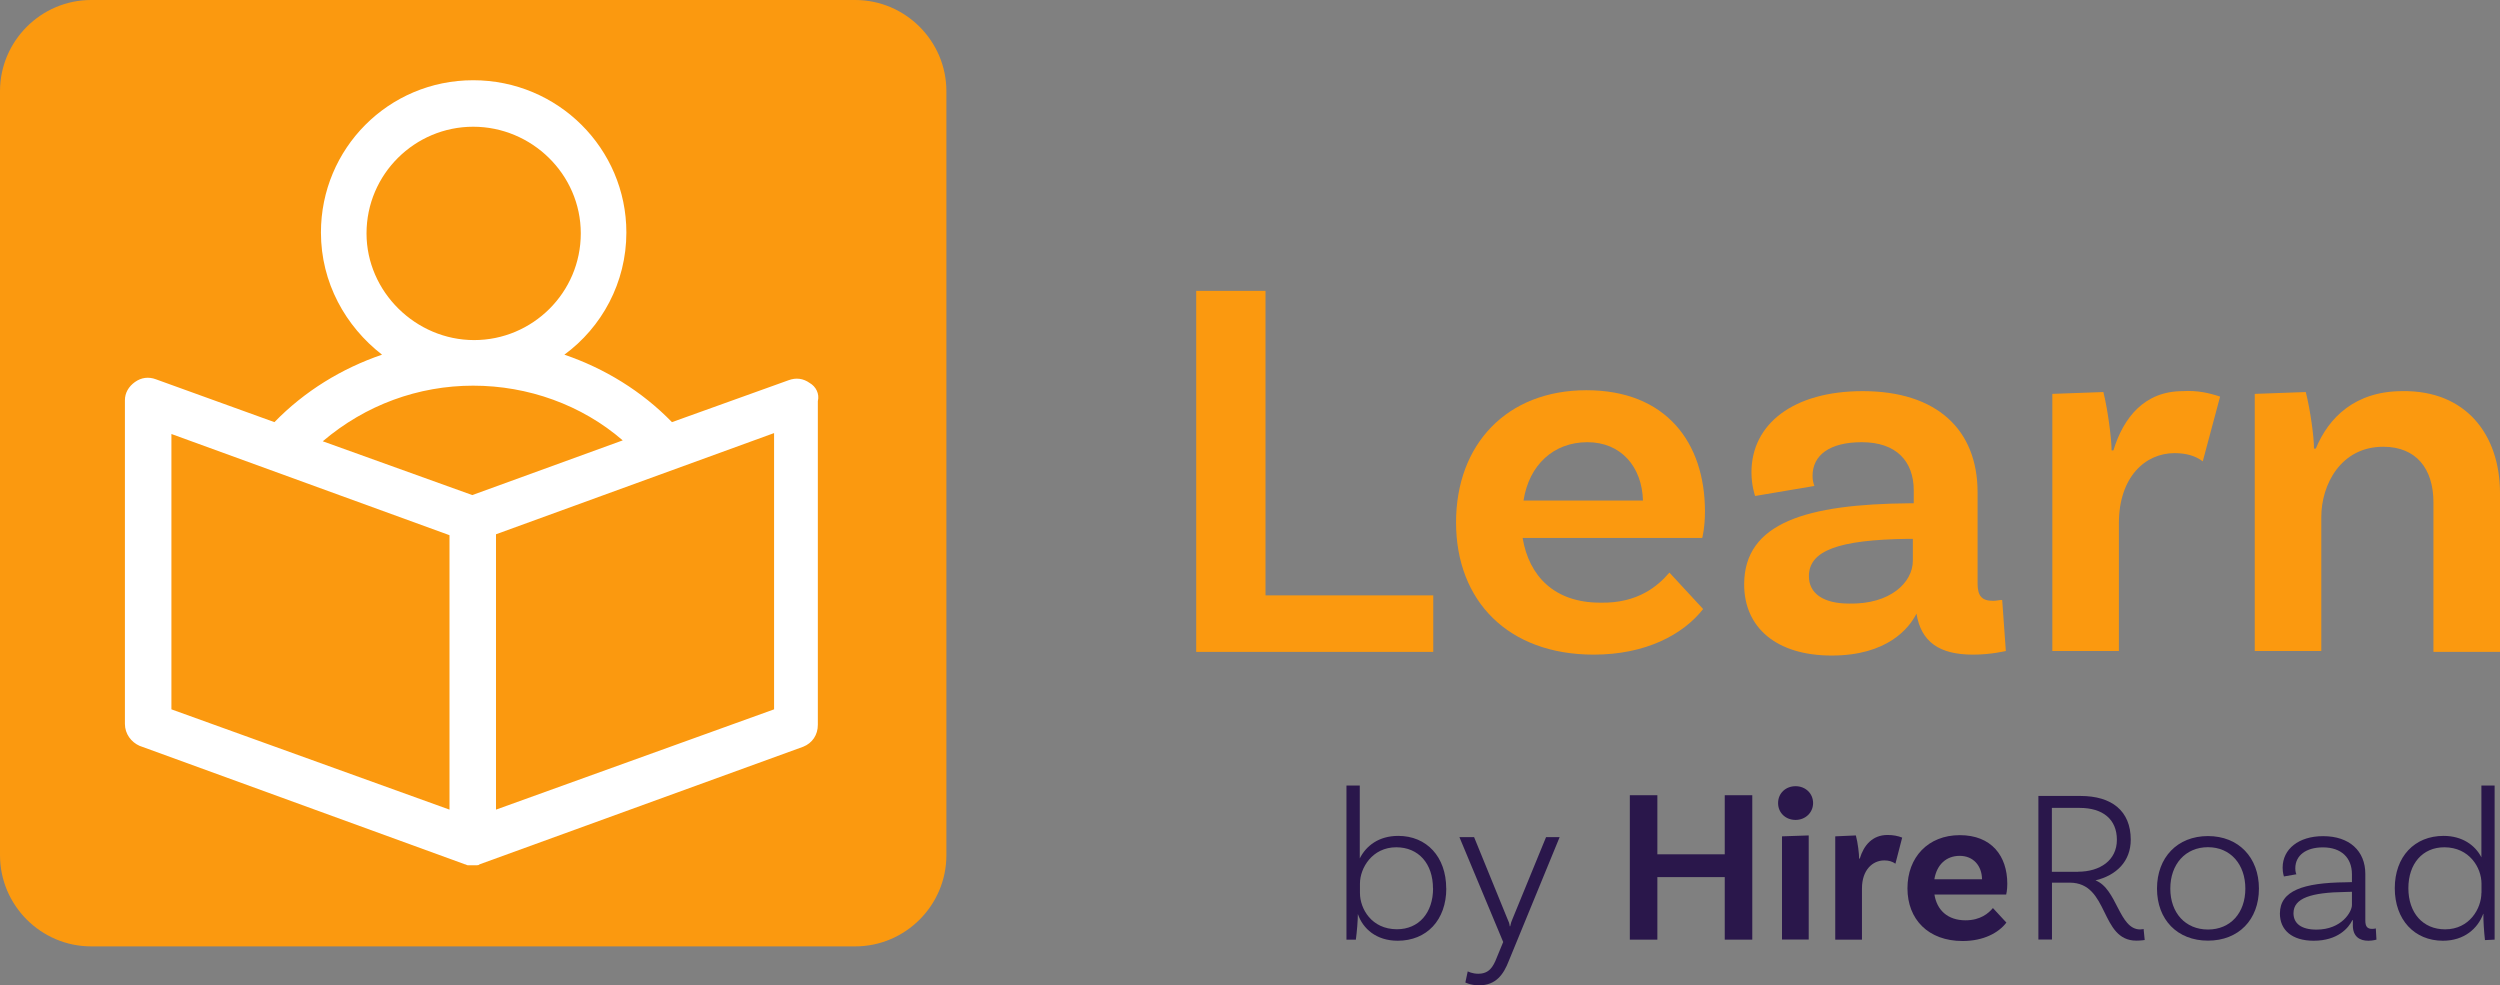 <?xml version="1.0" ?>
<svg xmlns="http://www.w3.org/2000/svg" viewBox="0 0 274.2 108.07">
	<rect x="0" y="0" width="274.2" height="108.07" fill="#808080" stroke="none"/>
	<defs>
		<style>.cls-1{fill:#fff;}.cls-2{isolation:isolate;}.cls-3{fill:#2a174b;}.cls-4{fill:#fb990f;}</style>
	</defs>
	<path class="cls-4" d="m93.8,103.8H10c-5.5,0-10-4.5-10-10V10C0,4.5,4.5,0,10,0h83.8c5.5,0,10,4.5,10,10v83.8c0,5.5-4.5,10-10,10Z"/>
	<path class="cls-1" d="m88.8,42c-.7-.5-1.5-.6-2.3-.3l-12.8,4.6c-3.3-3.4-7.4-5.9-11.8-7.4,4.1-3,6.8-7.9,6.8-13.4,0-9.2-7.5-16.7-16.8-16.7s-16.7,7.5-16.7,16.7c0,5.5,2.7,10.3,6.7,13.4-4.4,1.5-8.5,4-11.8,7.4l-13-4.7c-.8-.3-1.6-.2-2.3.3s-1.1,1.2-1.1,2v35.5c0,1.1.7,2,1.6,2.4l35.7,13h0c.1,0,.2.1.3.1h1c.1,0,.2,0,.3-.1h0l35.5-12.9c1-.4,1.6-1.3,1.6-2.4v-35.5c.2-.8-.2-1.6-.9-2Zm-48.6-16.4c0-6.5,5.3-11.7,11.7-11.7s11.8,5.2,11.8,11.7-5.3,11.7-11.7,11.7-11.8-5.3-11.8-11.7Zm11.7,16.7c6,0,11.9,2.1,16.4,6l-16.5,6-16.4-5.9c4.7-4,10.5-6.1,16.5-6.1Zm-33.1,5.3l30.5,11.1v30.1l-30.5-11v-30.2Zm66.1,30.2l-30.5,11v-30.2l30.5-11.1v30.3Z"/>
	<g class="cls-2">
		<g class="cls-2">
			<path class="cls-3" d="m158.63,97.44c0,3.46-2.14,5.74-5.33,5.74-2.35,0-3.82-1.32-4.37-2.93,0,.7-.1,1.92-.22,2.81h-1.03v-16.9h1.46v7.99c.7-1.39,2.09-2.47,4.22-2.47,3.12,0,5.26,2.3,5.26,5.76Zm-1.46,0c0-2.71-1.58-4.51-4.03-4.51-2.64,0-3.98,2.28-3.98,3.98v1.03c0,1.73,1.27,3.98,4.06,3.98,2.4,0,3.96-1.8,3.96-4.49Z"/>
			<path class="cls-3" d="m162.23,108.07c-.94,0-1.51-.31-1.51-.31l.26-1.22s.48.26,1.15.26c1.18,0,1.63-.72,2.04-1.78l.7-1.7-4.8-11.5h1.61l3.65,8.95c.17.36.22.5.26.82h.05c.07-.34.12-.5.26-.82l3.67-8.95h1.49l-5.57,13.56c-.58,1.51-1.42,2.69-3.26,2.69Z"/>
		</g>
		<g class="cls-2">
			<path class="cls-3" d="m192.19,87.22v15.84h-3.02v-6.86h-7.39v6.86h-3.02v-15.84h3.02v6.48h7.39v-6.48h3.02Z"/>
			<path class="cls-3" d="m196.94,89.93c-1.08,0-1.92-.77-1.92-1.85s.84-1.85,1.92-1.85,1.92.79,1.92,1.85-.86,1.85-1.92,1.85Zm-1.49,1.8l2.93-.1v11.42h-2.93v-11.33Z"/>
			<path class="cls-3" d="m208.63,91.87l-.74,2.86c-.34-.24-.72-.36-1.22-.36-1.27,0-2.45,1.03-2.45,3.07v5.62h-2.93v-11.33l2.26-.1c.22.79.36,2.06.36,2.54h.07c.43-1.44,1.37-2.59,3.05-2.59.6,0,1.13.1,1.61.29Z"/>
			<path class="cls-3" d="m218.57,99.58l1.49,1.61c-.86,1.13-2.52,2.02-4.8,2.02-3.77,0-6.05-2.38-6.05-5.78s2.26-5.83,5.74-5.83,5.21,2.28,5.21,5.33c0,.72-.12,1.18-.12,1.18h-7.87c.26,1.68,1.42,2.83,3.41,2.83,1.63,0,2.52-.77,3-1.34Zm-6.41-3.14h5.23c-.02-1.49-.96-2.57-2.45-2.57s-2.52.98-2.78,2.57Z"/>
		</g>
		<g class="cls-2">
			<path class="cls-3" d="m235.23,103.1s-.41.07-.91.07c-4.03,0-2.95-6.36-7.32-6.36h-1.94v6.24h-1.49v-15.75h4.61c3.43,0,5.52,1.63,5.52,4.8,0,2.38-1.58,3.91-3.87,4.46,2.38.91,2.57,5.38,4.9,5.38.24,0,.38-.05.38-.05l.12,1.2Zm-7.32-7.49c2.42,0,4.27-1.25,4.27-3.5s-1.54-3.5-4.08-3.5h-3.05v7.01h2.86Z"/>
			<path class="cls-3" d="m247.76,97.46c0,3.41-2.23,5.71-5.59,5.71s-5.59-2.3-5.59-5.71,2.23-5.76,5.59-5.76,5.59,2.35,5.59,5.76Zm-1.49,0c0-2.66-1.63-4.54-4.1-4.54s-4.13,1.87-4.13,4.54,1.66,4.49,4.13,4.49,4.1-1.82,4.1-4.49Z"/>
			<path class="cls-3" d="m260.65,103.06s-.43.12-.89.12c-.98,0-1.7-.48-1.7-1.68v-.58h-.05c-.41.84-1.58,2.26-4.25,2.26-2.38,0-3.7-1.18-3.7-2.98,0-2.52,2.59-3.38,7.2-3.43l.7-.02v-.86c0-1.8-1.15-2.95-3.19-2.95-1.82,0-3.02.86-3.02,2.3,0,.34.07.55.12.65l-1.37.24s-.14-.41-.14-.96c0-2.04,1.75-3.46,4.44-3.46,2.88,0,4.63,1.61,4.63,4.15v5.11c0,.65.22.91.74.91.14,0,.31-.02.41-.05l.07,1.22Zm-2.69-3.79v-1.46l-.7.02c-3.77.05-5.71.67-5.71,2.33,0,1.1.82,1.8,2.52,1.8,2.78,0,3.89-1.97,3.89-2.69Z"/>
			<path class="cls-3" d="m273.61,86.16v16.9l-1.06.05c-.1-.91-.19-2.18-.17-2.88h-.02c-.6,1.63-2.11,2.95-4.42,2.95-3.12,0-5.28-2.3-5.28-5.76s2.16-5.74,5.35-5.74c2.04,0,3.46,1.01,4.15,2.35v-7.87h1.44Zm-1.44,11.76v-1.01c0-1.73-1.32-3.98-4.08-3.98-2.38,0-3.94,1.8-3.94,4.49s1.58,4.51,4.03,4.51c2.67,0,3.98-2.28,3.98-4.01Z"/>
		</g>
	</g>
	<path class="cls-4" d="m157.2,65.3v6.2h-26V31.9h7.6v33.4h18.4Z"/>
	<path class="cls-4" d="m183.1,62.8l3.7,4c-2.2,2.8-6.3,5-12,5-9.4,0-15.1-5.9-15.1-14.5s5.6-14.5,14.3-14.5,13,5.7,13,13.3c0,1.8-.3,2.9-.3,2.9h-19.7c.7,4.2,3.5,7.1,8.5,7.1,4.2.1,6.4-1.9,7.6-3.3Zm-16-7.9h13.1c-.1-3.7-2.4-6.4-6.1-6.4s-6.4,2.5-7,6.4Z"/>
	<path class="cls-4" d="m220,71.4s-1.6.4-3.6.4c-3.7,0-5.7-1.4-6.2-4.5-.8,1.6-3.2,4.6-9.3,4.6s-9.6-3.1-9.6-7.8c0-6.8,6.9-8.8,18.1-8.9h.5v-1.4c0-3.2-1.9-5.3-5.7-5.3-3.5,0-5.4,1.4-5.4,3.7,0,.5.1.8.2,1.1l-6.5,1.1s-.4-1.1-.4-2.6c0-5.3,4.6-8.9,12.2-8.9,8.1,0,12.6,4.2,12.6,11.1v10c0,1.4.5,1.9,1.7,1.9.4,0,.7-.1,1-.1l.4,5.6Zm-10.2-9.9v-2.4h-.5c-7.7.1-10.9,1.3-10.9,4.1,0,1.9,1.6,3,4.4,3,4.5.1,7-2.3,7-4.7Z"/>
	<path class="cls-4" d="m243.5,43.5l-1.9,7.1c-.8-.6-1.8-.9-3.1-.9-3.2,0-6.1,2.6-6.1,7.7v14h-7.3v-28.2l5.6-.2c.5,2,.9,5.2.9,6.4h.2c1.1-3.6,3.4-6.5,7.6-6.5,1.6-.1,2.9.2,4.1.6Z"/>
	<path class="cls-4" d="m274.2,54.1v17.4h-7.3v-16.4c0-3.7-1.9-6.1-5.5-6.1-4.7,0-6.8,4.2-6.8,7.7v14.7h-7.3v-28.2l5.6-.2c.5,2,.9,4.9.9,6.2h.2c1.4-3.4,4.3-6.3,9.5-6.3,6.9-.1,10.7,4.7,10.7,11.2Z"/>
</svg>